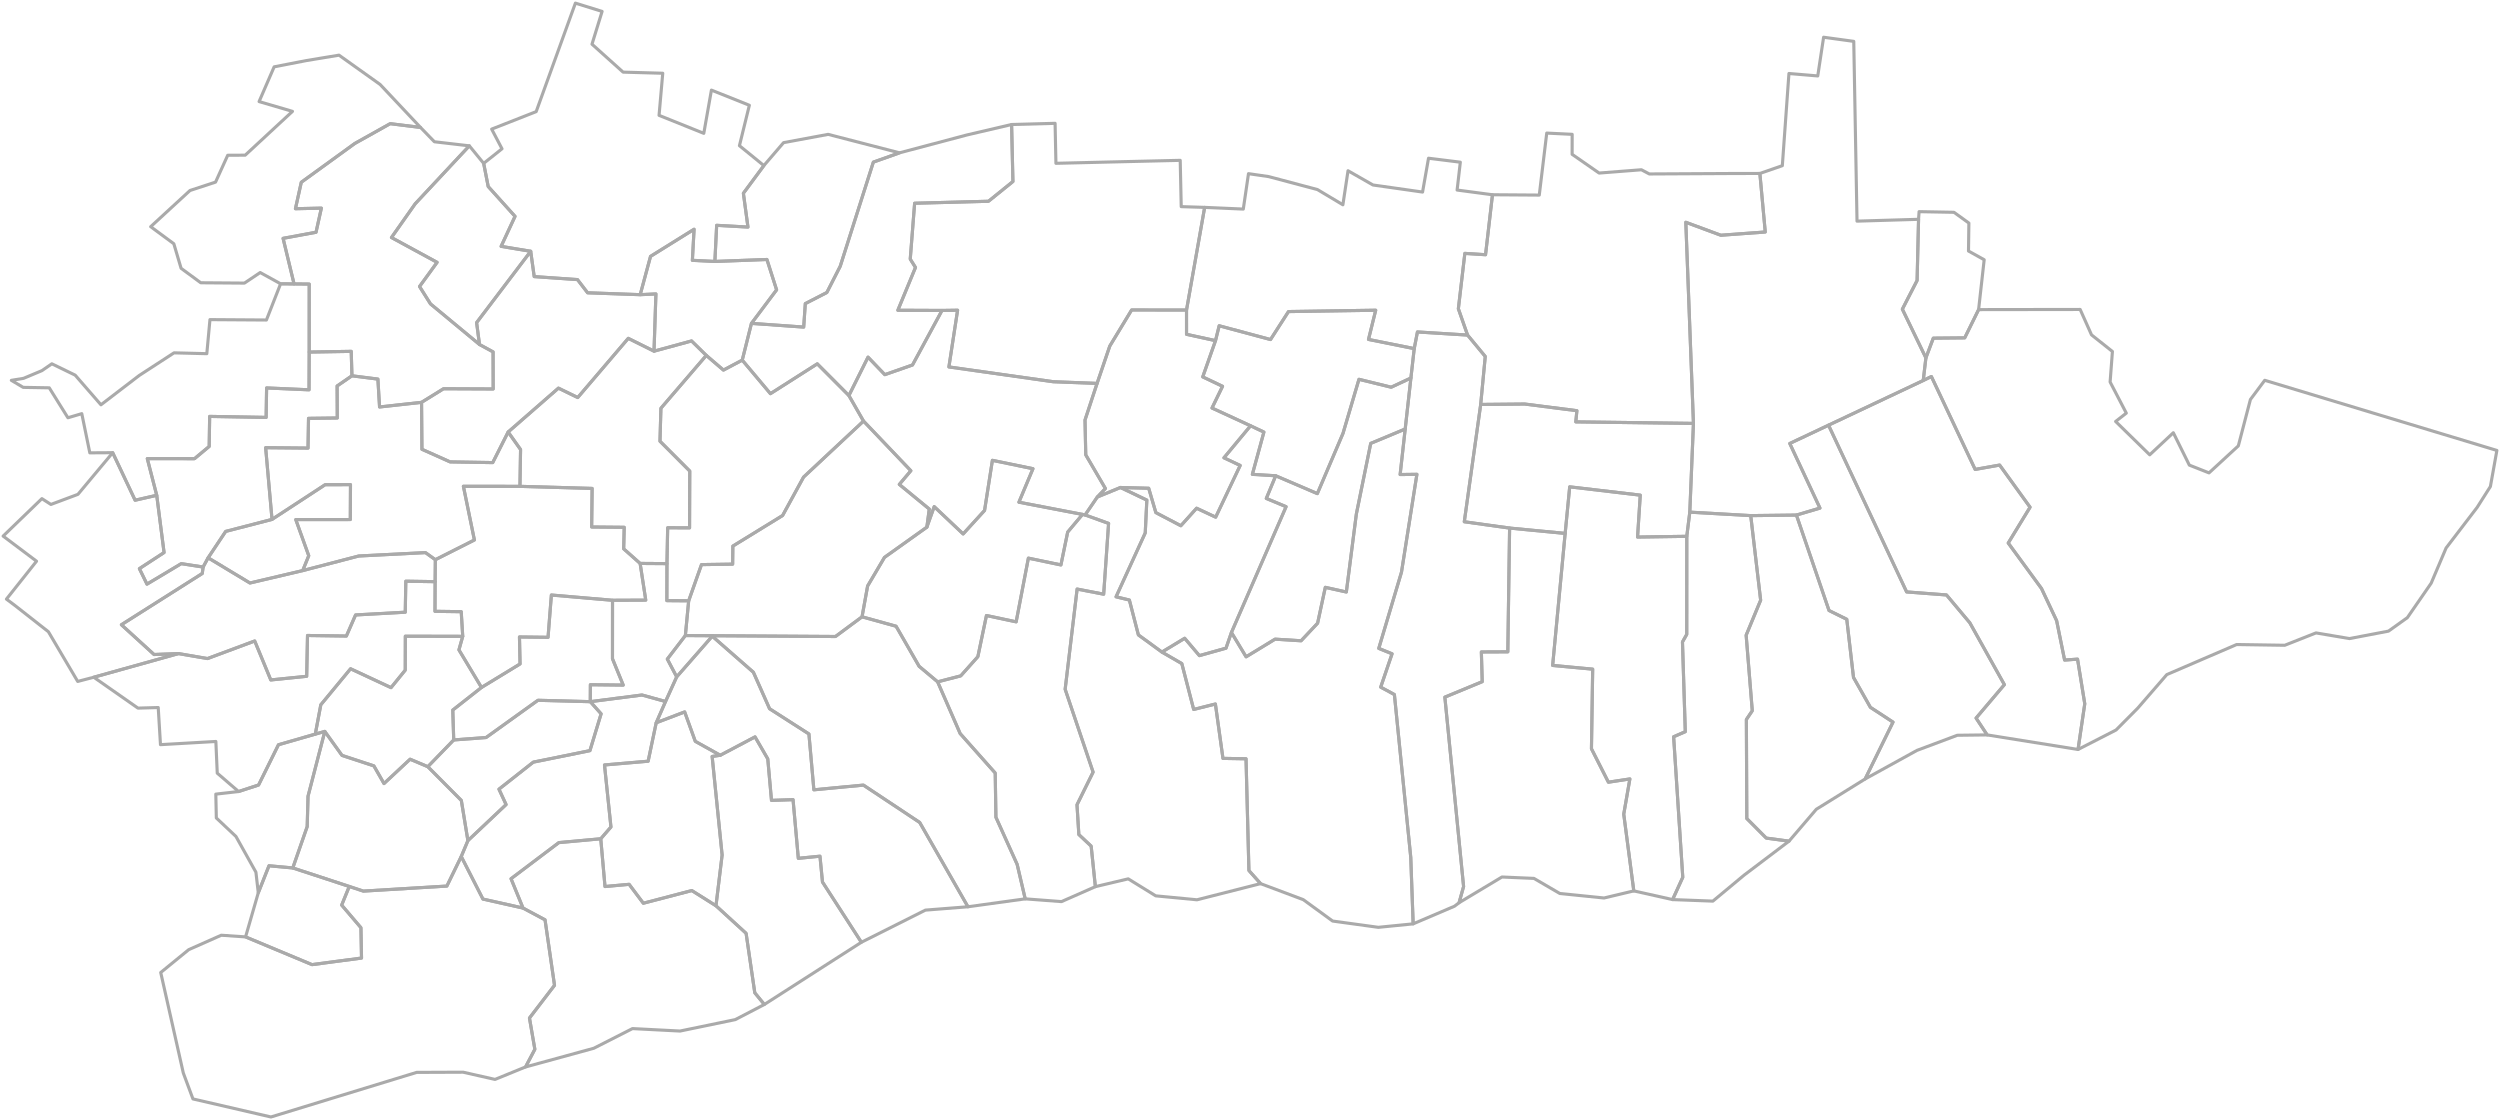 <svg xmlns="http://www.w3.org/2000/svg" version="1.2" baseProfile="tiny" stroke-linecap="round" stroke-linejoin="round" viewBox="0 0 800 358">
  <g id="CL" fill="none" stroke="#aaa">
    <path d="M93.692 277.743l18.072 5.92-2.429 5.969 6.161 7.232.19 9.713-15.844 2.106-21.263-8.876 4.07-14.11 3.425-8.652 7.618.698z" id="101724" data-name="Căscioarele" class="comuna"/>
    <path d="M167.366 290.575l7.045 3.762 3.034 20.966-8.018 10.465 1.726 10.008-2.98 5.648-9.763 3.99-10.21-2.311-14.879.063-46.623 14.267-24.957-5.776-3.085-8.3-7.226-32.15 8.96-7.315 10.403-4.615 7.786.53 21.263 8.876 15.844-2.106-.19-9.713-6.161-7.232 2.429-5.968 4.506 1.49 26.726-1.612 4.604-9.464 6.933 13.62 12.833 2.877z" id="101804" data-name="Chirnogi" class="comuna"/>
    <path d="M229.113 289.846l9.638 8.817 2.781 19.03 3.06 3.74-9.304 4.842-17.678 3.659-15.219-.788-12.364 6.292-21.854 5.986 2.98-5.648-1.726-10.008 8.018-10.465-3.034-20.966-7.045-3.762-3.836-9.39 15.304-11.555 13.407-1.222 1.356 15.283 7.723-.709 4.543 6.05 15.517-4.054 7.733 4.868z" id="100610" data-name="Oltenița" class="municipiu"/>
    <path d="M275.638 301.527l-31.046 19.906-3.06-3.74-2.78-19.03-9.639-8.817 1.965-16.24-3.194-31.535 2.597-.389 11.13-5.879 4.075 7.04 1.19 13.279 6.899-.23 1.685 18.771 6.929-.68.807 8.272 12.442 19.272z" id="105259" data-name="Spanțov" class="comuna"/>
    <path d="M93.692 277.743l-7.618-.698-3.425 8.652-.758-6.596-6.387-11.43-6.28-5.924-.165-7.626 7.288-.832 6.398-2.087 6.361-12.885 11.785-3.4 3.045-.86-5.365 20.722-.269 9.733-4.61 13.23z" id="180055" data-name="Crivăț" class="comuna"/>
    <path d="M136.902 245.342l10.722 10.793 2.103 12.867-2.127 5.076-4.604 9.464-26.726 1.612-4.506-1.49-18.072-5.921 4.61-13.231.269-9.733 5.365-20.722 5.504 7.67 10.198 3.354 3.24 5.66 8.353-7.794 5.67 2.395z" id="104751" data-name="Radovanu" class="comuna"/>
    <path d="M230.48 241.682l-2.596.389 3.194 31.534-1.965 16.241-7.733-4.868-15.517 4.054-4.543-6.05-7.723.709-1.356-15.283 3.26-3.773-2.065-19.85 13.968-1.197 2.582-12.302 9.108-3.475 3.397 9.415 7.99 4.456z" id="105605" data-name="Ulmeni" class="comuna"/>
    <path d="M188.888 224.534l3.466 3.887-3.578 11.786-18.12 3.676-10.993 8.656 2.28 4.922-12.216 11.541-2.103-12.867-10.722-10.793 8.288-8.563 10.347-.768 16.603-11.92 16.748.443zm0 0l.034-5.423 10.506.12-3.435-8.423.013-18.72 10.638-.049-1.803-11.742 8.587.065-.036 11.839 6.986.06-1.062 11.114-5.776 7.529 2.998 5.695-3.567 7.883-7.532-2.08-16.551 2.132z" id="102419" data-name="Curcani" class="comuna"/>
    <path d="M212.971 224.482l-2.985 6.804-2.582 12.302-13.968 1.197 2.064 19.85-3.26 3.773-13.406 1.222-15.304 11.555 3.836 9.39-12.833-2.876-6.933-13.621 2.127-5.076 12.217-11.541-2.28-4.922 10.993-8.656 18.119-3.676 3.578-11.786-3.466-3.887 16.55-2.132 7.534 2.08z" id="100638" data-name="Mitreni" class="comuna"/>
    <path d="M148.075 203.627l-1.215 4.329 7.217 12.034-9.189 7.227.302 9.563-8.288 8.562-5.67-2.395-8.354 7.795-3.24-5.661-10.198-3.354-5.504-7.67-3.045.86 1.766-9.389 9.524-11.526 12.95 6.04 4.55-5.599.027-10.86 18.367.044z" id="105384" data-name="Șoldanu" class="comuna"/>
    <path d="M196.006 192.088l-.013 18.72 3.435 8.423-10.506-.12-.034 5.423-16.748-.444-16.603 11.92-10.347.77-.302-9.563 9.19-7.227 12.339-7.53-.188-8.63 9.145.11 1.067-13.533 19.565 1.681z" id="104083" data-name="Luica" class="comuna"/>
    <path d="M139.31 179.107l-.067 7.025-9.383-.15-.175 9.922-15.903.879-2.941 6.749-12.437-.176-.264 13.057-11.488 1.17-5.145-12.47-15.103 5.627-9.29-1.595-7.82.3-10.451-9.532 25.883-16.4.268-2.062 1.605-2.96 13.38 8.07 16.888-3.97 17.922-4.668 21.358-1.087 3.163 2.27z" id="105829" data-name="Vasilați" class="comuna"/>
    <path d="M500.85 170.69l-4.004 42.25 12.812 1.186-.394 25.479 5.421 10.698 6.872-1.044-1.96 11.273 3.219 24.556-9.524 2.27-14.15-1.443-8.286-4.827-10.236-.445-13.719 8.229 1.448-5.182-5.997-60.604 11.96-4.95-.278-9.51 8.465-.04.572-39.602 17.78 1.706z" id="92569" data-name="Călărași" class="municipiu resedinta"/>
    <path d="M574.854 164.822l10.434 30.547 5.677 2.797 2.156 18.625 5.405 9.552 7.239 4.73-8.926 18.199-15.613 9.688-8.739 10.207-7.284-.978-6.227-6.255-.136-31.693 1.89-2.806-1.963-24.167 4.64-11.21-3.176-27.062 14.623-.174z" id="93325" data-name="Dichiseni" class="comuna"/>
    <path d="M347.23 164.784l7.521 2.705-1.576 22.654-8.497-1.645-3.83 32.072 8.944 26.511-5.154 10.442.593 9.534 3.942 3.706 1.344 12.969-10.842 4.783-11.608-.882-2.58-11.03-6.797-15.088-.217-14.14-11.221-12.639-7.21-16.55 7.387-1.904 5.484-6.143 2.754-13.176 9.504 2.023 3.912-20.384 10.412 2.178 2.163-10.515 4.747-5.654.824.173z" id="93441" data-name="Dorobanțu" class="comuna"/>
    <path d="M540.735 163.887l19.496 1.109 3.176 27.062-4.64 11.21 1.963 24.167-1.89 2.806.136 31.693 6.227 6.255 7.284.978-14.402 10.897-9.964 8.294-12.891-.491 3.257-7.131-2.927-44.974 3.734-1.625-.904-28.709 1.368-2.427.012-31.38.965-7.734z" id="94312" data-name="Roseți" class="comuna"/>
    <path d="M371.814 208.661l6.367 3.684 3.797 14.679 6.948-1.745 2.42 17.402 7.383.127.925 35.758 3.734 4.194-20.354 5.173-13.202-1.261-8.798-5.439-10.517 2.498-1.344-12.968-3.942-3.706-.594-9.534 5.155-10.442-8.944-26.51 3.83-32.073 8.497 1.645 1.576-22.654-7.522-2.705 3.913-5.737 7.393-3.047 8.453 4.03-.51 10.496-9.344 20.453 4.264 1.03 2.883 11.163 7.533 5.49z" id="93085" data-name="Ciocănești" class="comuna"/>
    <path d="M539.77 171.621l-.012 31.38-1.368 2.427.904 28.709-3.734 1.625 2.927 44.974-3.257 7.13-12.414-2.778-3.22-24.556 1.96-11.273-6.87 1.044-5.422-10.698.394-25.48-12.812-1.185 4.005-42.25 1.454-14.902 22.582 2.657-.87 13.412 15.753-.236z" id="92587" data-name="Modelu" class="comuna"/>
    <path d="M166.384 155.632l23.095.662-.148 12.345 10.418.098-.172 6.888 5.264 4.672 1.803 11.742-10.638.05-19.565-1.682-1.067 13.534-9.145-.11.188 8.629-12.34 7.53-7.218-12.034 1.215-4.329-.48-7.889-8.398-.117.047-9.489.067-7.025 12.498-6.311-3.523-17.19 18.1.026z" id="104323" data-name="Nana" class="comuna"/>
    <path d="M96.867 182.59l-16.888 3.97-13.38-8.068 5.623-8.446 14.824-3.835 16.982-11.097 8.126-.027-.056 11.166-17.452.017 4.152 11.557-1.931 4.764z" id="179962" data-name="Gălbinași" class="comuna"/>
    <path d="M346.405 164.61l-4.746 5.655-2.164 10.515-10.412-2.178-3.912 20.384-9.504-2.023-2.754 13.176-5.484 6.143-7.388 1.904-5.924-4.965-7.38-12.831-10.886-3.01 1.787-9.867 5.397-9.152 13.558-9.668 2.355-6.578 9.255 8.745 6.855-7.51 2.51-16.045 12.978 2.68-4.497 10.72 20.356 3.906z" id="94606" data-name="Ulmu" class="comuna"/>
    <path d="M449.664 137.277l-1.621 14.575 5.364-.072-4.933 31.312-7.27 24.393 4.253 1.727-3.631 10.671 4.379 2.37 5.238 52.121.768 21.257-11.143 1.112-14.63-2.01-9.38-6.839-13.67-5.134-3.734-4.194-.925-35.758-7.382-.127-2.42-17.402-6.949 1.745-3.797-14.679-6.367-3.684 7.288-4.41 4.705 5.55 8.514-2.385 1.738-5.024 4.694 7.787 9.272-5.653 8.328.519 5.283-5.622 2.465-11.478 6.73 1.493 3.203-24.954 4.6-22.605 11.03-4.602z" id="93664" data-name="Grădiștea" class="comuna"/>
    <path d="M408.226 152.25l-3.01 7.253 6.334 2.638-17.491 40.25-1.738 5.025-8.514 2.384-4.705-5.55-7.288 4.411-7.533-5.49-2.883-11.162-4.264-1.03 9.344-20.453.51-10.496-8.453-4.03 9.048.241 2.289 7.797 8 4.198 5.039-5.604 6.106 2.86 7.84-16.548-5.198-2.445 8.517-10.249 4.271 2.016-3.694 13.525 7.473.458z" id="94125" data-name="Alexandru Odobescu" class="comuna"/>
    <path d="M635.893 235.17l-9.559.117-12.89 4.83-16.605 9.155 8.926-18.198-7.239-4.731-5.405-9.552-2.156-18.625-5.677-2.797-10.434-30.547 7.531-2.23-9.661-20.683 12.401-5.853 24.998 53.36 12.752.967 7.467 8.912L641.4 219.09l-9.057 10.695 3.55 5.385z" id="94651" data-name="Unirea" class="comuna"/>
    <path d="M296.594 168.693l-13.56 9.668-5.396 9.152-1.787 9.867-8.503 6.3-48.032-.305 1.062-11.114 4.098-11.587 9.973-.147.062-5.778 15.92-9.785 6.71-12.292 19.183-17.93 15.149 15.896-3.695 4.375 9.592 7.882-.776 5.798z" id="102838" data-name="Frăsinet" class="comuna"/>
    <path d="M541.903 135.486l-1.168 28.4-.965 7.735-15.752.236.869-13.412-22.582-2.657-1.454 14.902-17.78-1.706-14.497-2.023 5.247-37.536 14.081-.136 16.705 2.136-.354 3.574 37.65.487z" id="94580" data-name="Ștefan Vodă" class="comuna"/>
    <path d="M451.488 120.96l-1.824 16.317-11.03 4.602-4.6 22.605-3.202 24.954-6.73-1.493-2.466 11.478-5.284 5.622-8.327-.519-9.272 5.653-4.694-7.787 17.49-40.251-6.332-2.638 3.009-7.254 13.323 5.707 8.209-19.27 5.114-17.308 10.317 2.527 6.299-2.946z" id="93771" data-name="Independența" class="comuna"/>
    <path d="M664.97 239.831l-29.077-4.661-3.55-5.385 9.056-10.695-11.057-19.795-7.467-8.912-12.752-.966-24.998-53.361 30.309-14.298 2.61-1.266 14.006 29.724 7.835-1.395 9.734 13.491-6.984 11.456 10.655 14.572 4.833 10.283 2.551 12.595 4.14-.291 2.311 14.287-2.154 14.617z" id="93815" data-name="Jegălia" class="comuna"/>
    <path d="M112.619 120.252l8.305 1.053.535 8.926 13.439-1.482.12 15.023 9.018 4.034 13.642.225 4.933-9.789 3.97 5.613-.197 11.777-18.1-.025 3.524 17.189-12.498 6.31-3.163-2.27-21.358 1.087-17.922 4.668 1.93-4.764-4.151-11.557 17.452-.017.056-11.166-8.126.027-16.982 11.096-2.04-22.949 13.56.13.162-9.516 9.2-.118-.049-10.243 4.74-3.262z" id="105222" data-name="Sohatu" class="comuna"/>
    <path d="M271.645 126.578l4.679 8.164-19.183 17.93-6.71 12.292-15.92 9.785-.062 5.778-9.974.147-4.097 11.587-6.986-.06.036-11.84.225-11.476 7.005.028.062-18.18-9.525-9.543.295-10.55 14.526-16.91 5.485 4.7 6.018-3.192 9.016 10.739 14.996-9.551 10.114 10.152z" id="105712" data-name="Valea Argovei" class="comuna"/>
    <path d="M112.619 120.252l-4.74 3.262.05 10.243-9.201.118-.163 9.516-13.559-.13 2.04 22.95-14.824 3.835-5.623 8.446-1.605 2.96-6.995-1.088-10.969 6.565-2.423-4.964 7.893-5.154-2.348-18.317-3.019-11.735 15.106.018 4.7-3.917.15-9.61 18.072.316.15-9.427 13.581.598.05-12.078 13.448-.226.229 7.819z" id="104635" data-name="Plătărești" class="comuna"/>
    <path d="M469.62 107.22l5.664 6.849-1.463 15.356-5.247 37.536 14.497 2.023-.572 39.601-8.465.041.278 9.51-11.96 4.95 5.997 60.604-1.448 5.182-1.446 1.104-13.244 5.655-.768-21.257-5.238-52.121-4.38-2.37 3.632-10.67-4.252-1.728 7.269-24.393 4.933-31.312-5.364.072 1.62-14.575 1.825-16.318 1.063-9.395 1.024-5.343 16.044.999z" id="93281" data-name="Cuza Voda" class="comuna"/>
    <path d="M351.065 122.688l-3.861 11.709.237 11.16 6.288 10.766-2.587 2.724-3.913 5.737-.824-.173-20.356-3.906 4.498-10.72-12.979-2.68-2.51 16.044-6.855 7.512-9.255-8.746-2.354 6.578.776-5.798-9.592-7.882 3.695-4.375-15.15-15.896-4.678-8.164 6.12-12.291 5.374 5.604 8.86-3.095 9.438-17.45 4.993-.073-2.782 18.147 33.386 4.733 14.031.535z" id="93931" data-name="Lupșanu" class="comuna"/>
    <path d="M452.55 111.564l-1.062 9.395-6.3 2.946-10.316-2.527-5.114 17.308-8.209 19.27-13.323-5.707-7.473-.458 3.694-13.525-4.27-2.016-12.34-5.683 3.377-6.952-6.339-3.012 4.087-11.598 1.172-4.763 16.432 4.41 5.748-8.95 27.91-.43-2.308 9.344 14.635 2.948z" id="94731" data-name="Vîlcelele" class="comuna"/>
    <path d="M379.687 99.21l.002 7.77 9.273 2.025-4.087 11.598 6.339 3.012-3.377 6.952 12.34 5.683-8.518 10.249 5.198 2.445-7.84 16.547-6.106-2.86-5.038 5.605-8.001-4.198-2.288-7.797-9.049-.24-7.393 3.046 2.587-2.724-6.288-10.767-.237-11.16 3.861-11.708 4.065-11.95 6.99-11.544 17.567.015z" id="94768" data-name="Vlad Țepeș" class="comuna"/>
    <path d="M228.762 83.665l16.65-.627 3.1 9.719-8.047 10.724-2.946 11.757-6.018 3.193-5.485-4.702-4.717-4.628-12.013 3.273.606-18.315-5.023.237 3.3-12.259 13.937-8.676-.546 9.942 7.202.362z" id="104341" data-name="Nicolae Bălcescu" class="comuna"/>
    <path d="M477.592 62.32l-2.218 19.19-6.622-.428-2.078 17.721 2.945 8.417-16.044-1-1.024 5.344-14.635-2.948 2.308-9.344-27.91.43-5.748 8.95-16.432-4.41-1.172 4.763-9.273-2.025-.002-7.77 5.801-32.85 12.364.542 1.666-11.333 6.436.937 15.624 4.149 8.142 4.874 1.646-10.896 7.976 4.56 15.875 2.263 1.906-10.825 10.179 1.269-1.03 8.912 11.32 1.509z" id="93539" data-name="Dragoș Vodă" class="comuna"/>
    <path d="M154.774 52.283l1.451 7.413 8.587 9.542-4.456 9.6 9.468 1.572-17.309 22.827.925 7.004-15.69-13.002-3.498-5.559 5.62-7.732-14.607-7.943 7.597-10.797 17.32-18.541 4.592 5.616z" id="105455" data-name="Tămădău Mare" class="comuna"/>
    <path d="M134.563 40.78l4.44 4.582 11.18 1.304-17.32 18.542-7.598 10.797 14.608 7.943-5.62 7.732 3.497 5.56 15.69 13 4.347 2.363.032 11.868-15.891-.074-7.03 4.352-13.44 1.482-.534-8.926-8.305-1.053-.229-7.82-13.447.227.005-21.757-4.85-.05-3.514-14.584 10.543-1.95 1.707-7.718-8.296.189 1.874-8.469 17.13-12.416 11.32-6.332 9.701 1.208z" id="103032" data-name="Fundulea" class="oras"/>
    <path d="M287.839 48.905l-8.368 2.97-10.593 33.305-4.29 8.424-6.89 3.544-.516 7.518-16.717-1.185 8.047-10.724-3.1-9.72-16.65.628.57-11.562 10.012.559-1.463-10.81 6.557-8.864 6.3-7.34 14.265-2.65 22.836 5.907z" id="93851" data-name="Lehliu" class="comuna"/>
    <path d="M134.563 40.78l-9.701-1.208-11.32 6.332-17.13 12.416-1.874 8.468 8.296-.188-1.707 7.718-10.543 1.95 3.514 14.584-4.305-.04-6.535-3.6-5.04 3.38-13.975-.106-6.293-4.627L55.623 78l-7.402-5.46 12.582-11.584 8.17-2.677 3.9-8.594 5.593-.03L93.59 35.637 82.91 32.504l4.816-11.114 10.367-2.02 10.386-1.718 13.154 9.377 12.93 13.751z" id="101083" data-name="Belciugatele" class="comuna"/>
    <path d="M613.94 70.181l-.466 19.568-4.72 9.187 7.532 15.592-.852 7.23-30.309 14.298-12.401 5.853 9.661 20.683-7.531 2.23-14.623.174-19.496-1.11 1.168-28.4-2.445-64.357 11.211 4.15 14.212-1.041-1.723-18.73 7.187-2.491 2.115-29.495 9.22.779 1.874-12.383 9.647 1.32 1.042 57.528 19.696-.585z" id="94223" data-name="Perișoru" class="comuna"/>
    <path d="M244.438 52.988l-6.557 8.863 1.463 10.81-10.011-.558-.571 11.562-7.202-.362.546-9.942-13.937 8.676-3.3 12.259-16.835-.601-3.239-4.226-13.846-.957-1.125-8.102-9.468-1.572 4.456-9.6-8.587-9.542-1.451-7.413 5.868-4.668-3.305-6.296 14.241-5.594L184.13 1l8.54 2.651-3.232 10.49 9.955 8.943 12.688.355-1.184 13.472 14.316 5.757 2.442-13.834 12.138 4.852-3.173 12.927 7.818 6.375z" id="103764" data-name="Ileana" class="comuna"/>
    <path d="M309.743 290.166l-13.62 1.072-20.485 10.289-12.442-19.272-.808-8.273-6.928.681-1.685-18.772-6.898.23-1.191-13.278-4.075-7.04-11.13 5.88-7.99-4.457-3.398-9.415-9.107 3.475 2.986-6.804 3.566-7.883 11.38-13.009 13.163 11.53 5.178 11.674 12.593 8.073 1.588 17.87 15.854-1.505 18.008 11.953 15.441 26.981z" id="101822" data-name="Chiselet" class="comuna"/>
    <path d="M300.041 218.186l7.21 16.55 11.222 12.639.217 14.14 6.797 15.088 2.58 11.03-18.324 2.533-15.441-26.981-18.008-11.953-15.854 1.505-1.588-17.87-12.593-8.073-5.178-11.673-13.163-11.53-11.38 13.008-2.998-5.695 5.776-7.529 48.032.305 8.503-6.3 10.886 3.01 7.38 12.83 5.924 4.966z" id="104181" data-name="Mânăstirea" class="comuna"/>
    <path d="M209.286 112.374l12.013-3.273 4.717 4.628-14.526 16.91-.295 10.551 9.525 9.544-.062 18.18-7.005-.03-.225 11.478-8.587-.065-5.264-4.672.172-6.888-10.418-.098.148-12.345-23.095-.662.196-11.777-3.969-5.613 16.087-14.036 6.177 3.006 16.17-18.939 8.24 4.1z" id="103568" data-name="Gurbănești" class="comuna"/>
    <path d="M204.869 94.296l5.023-.237-.606 18.315-8.242-4.1-16.17 18.938-6.176-3.006-16.087 14.036-4.933 9.789-13.642-.225-9.018-4.034-.12-15.023 7.03-4.352 15.891.074-.032-11.868-4.347-2.362-.925-7.004 17.309-22.827 1.125 8.102 13.846.957 3.24 4.226 16.834.6z" id="104886" data-name="Sărulești" class="comuna"/>
    <path d="M323.71 39.846l.424 18.241-7.82 6.318-23.633.631-1.403 17.875 1.675 2.677-5.645 13.694 14.13.064-9.438 17.45-8.861 3.095-5.373-5.605-6.12 12.292-10.115-10.152-14.996 9.55-9.016-10.738 2.946-11.757 16.717 1.185.515-7.518 6.891-3.544 4.29-8.424 10.593-33.304 8.368-2.971 21.558-5.715 14.313-3.344z" id="93888" data-name="Lehliu-Gară" class="oras"/>
    <path d="M385.488 66.36l-5.8 32.85-17.568-.016-6.99 11.544-4.065 11.95-14.03-.535-33.387-4.733 2.782-18.147-4.993.073-14.13-.064 5.646-13.694-1.675-2.677 1.403-17.875 23.632-.63 7.821-6.319-.424-18.241 13.917-.383.267 12.795 17.549-.425 22.224-.524.322 14.815 7.5.237z" id="93370" data-name="Dor Mărunt" class="comuna"/>
    <path d="M139.243 186.132l-.047 9.49 8.398.116.48 7.89-18.366-.045-.028 10.86-4.55 5.598-12.95-6.04-9.523 11.527-1.766 9.39-11.785 3.4-6.361 12.884-6.398 2.087-6.825-5.876-.448-10.143-17.72 1.018-.722-11.878-6.483.187-14.144-9.885 27.11-7.567 9.289 1.595 15.103-5.627 5.145 12.47 11.488-1.17.264-13.057 12.437.176 2.941-6.75 15.903-.878.175-9.922 9.383.15z" id="101458" data-name="Budești" class="oras"/>
    <path d="M50.152 158.494L52.5 176.81l-7.893 5.154 2.423 4.964L58 180.364l6.995 1.087-.268 2.061-25.883 16.4 10.452 9.532 7.82-.3-27.11 7.568-5.141 1.348-9.384-15.907-10.756-8.44-2.665-1.995 9.628-12.131L1 171.55l12.406-11.985 2.887 1.855 8.647-3.232 11.123-13.329 7.172 15.21 6.917-1.575z" id="102945" data-name="Frumușani" class="comuna"/>
    <path d="M664.97 239.831l2.155-14.617-2.311-14.287-4.14.291-2.551-12.595-4.833-10.283-10.655-14.572 6.984-11.456-9.734-13.49-7.835 1.394-14.005-29.724-2.611 1.266.852-7.23 2.37-6.317 10.057-.097 4.44-9.038 32.497-.047 3.632 8.124 6.691 5.328-.74 9.761 5.182 9.957-3.418 2.669 10.91 10.672 7.55-7.062 5.124 10.356 6.301 2.49 9.376-8.636 3.87-14.843 4.587-6.15L799 144.14l-2.073 11.54-4.254 6.698-9.923 12.981-4.781 11.27-7.614 11.016-6.04 4.316-12.484 2.383-10.716-1.813-9.997 3.957-15.392-.24-22.346 9.622-9.313 10.749-6.932 6.98-12.164 6.233z" id="92961" data-name="Borcea" class="comuna"/>
    <path d="M633.153 99.076l-4.44 9.038-10.057.097-2.37 6.317-7.533-15.592 4.72-9.187.466-19.568.166-2.453 11.162.208 4.774 3.448-.122 8.944 5.017 2.79-1.783 15.959z" id="94562" data-name="Ștefan cel Mare" class="comuna"/>
    <path d="M563.158 55.508l1.723 18.73-14.212 1.04-11.211-4.149 2.445 64.357-37.65-.487.354-3.574-16.705-2.136-14.08.136 1.462-15.356-5.665-6.85-2.945-8.416 2.078-17.72 6.622.427 2.218-19.19 14.978.109 2.389-19.84 8.136.395-.012 6.401 8.633 5.993 13.538-1.054 2.526 1.343 28.329-.154 7.049-.005z" id="93487" data-name="Dragalina" class="comuna"/>
    <path d="M94.098 90.852l4.85.05-.005 21.757-.05 12.078-13.582-.598-.15 9.427-18.071-.315-.15 9.609-4.701 3.917-15.106-.018 3.02 11.735-6.917 1.574-7.173-15.209-7.321.047-2.57-12.54-4.436 1.314-5.97-9.58-8.342-.145-3.791-2.248 3.912-.644 5.871-2.462 3.172-2.186 7.473 3.629 8.244 9.486 12.237-9.373 11.148-7.25 10.491.266 1.008-10.898 18.068.125 4.536-11.589 4.305.041z" id="103014" data-name="Fundeni" class="comuna"/>
  </g>
</svg>
